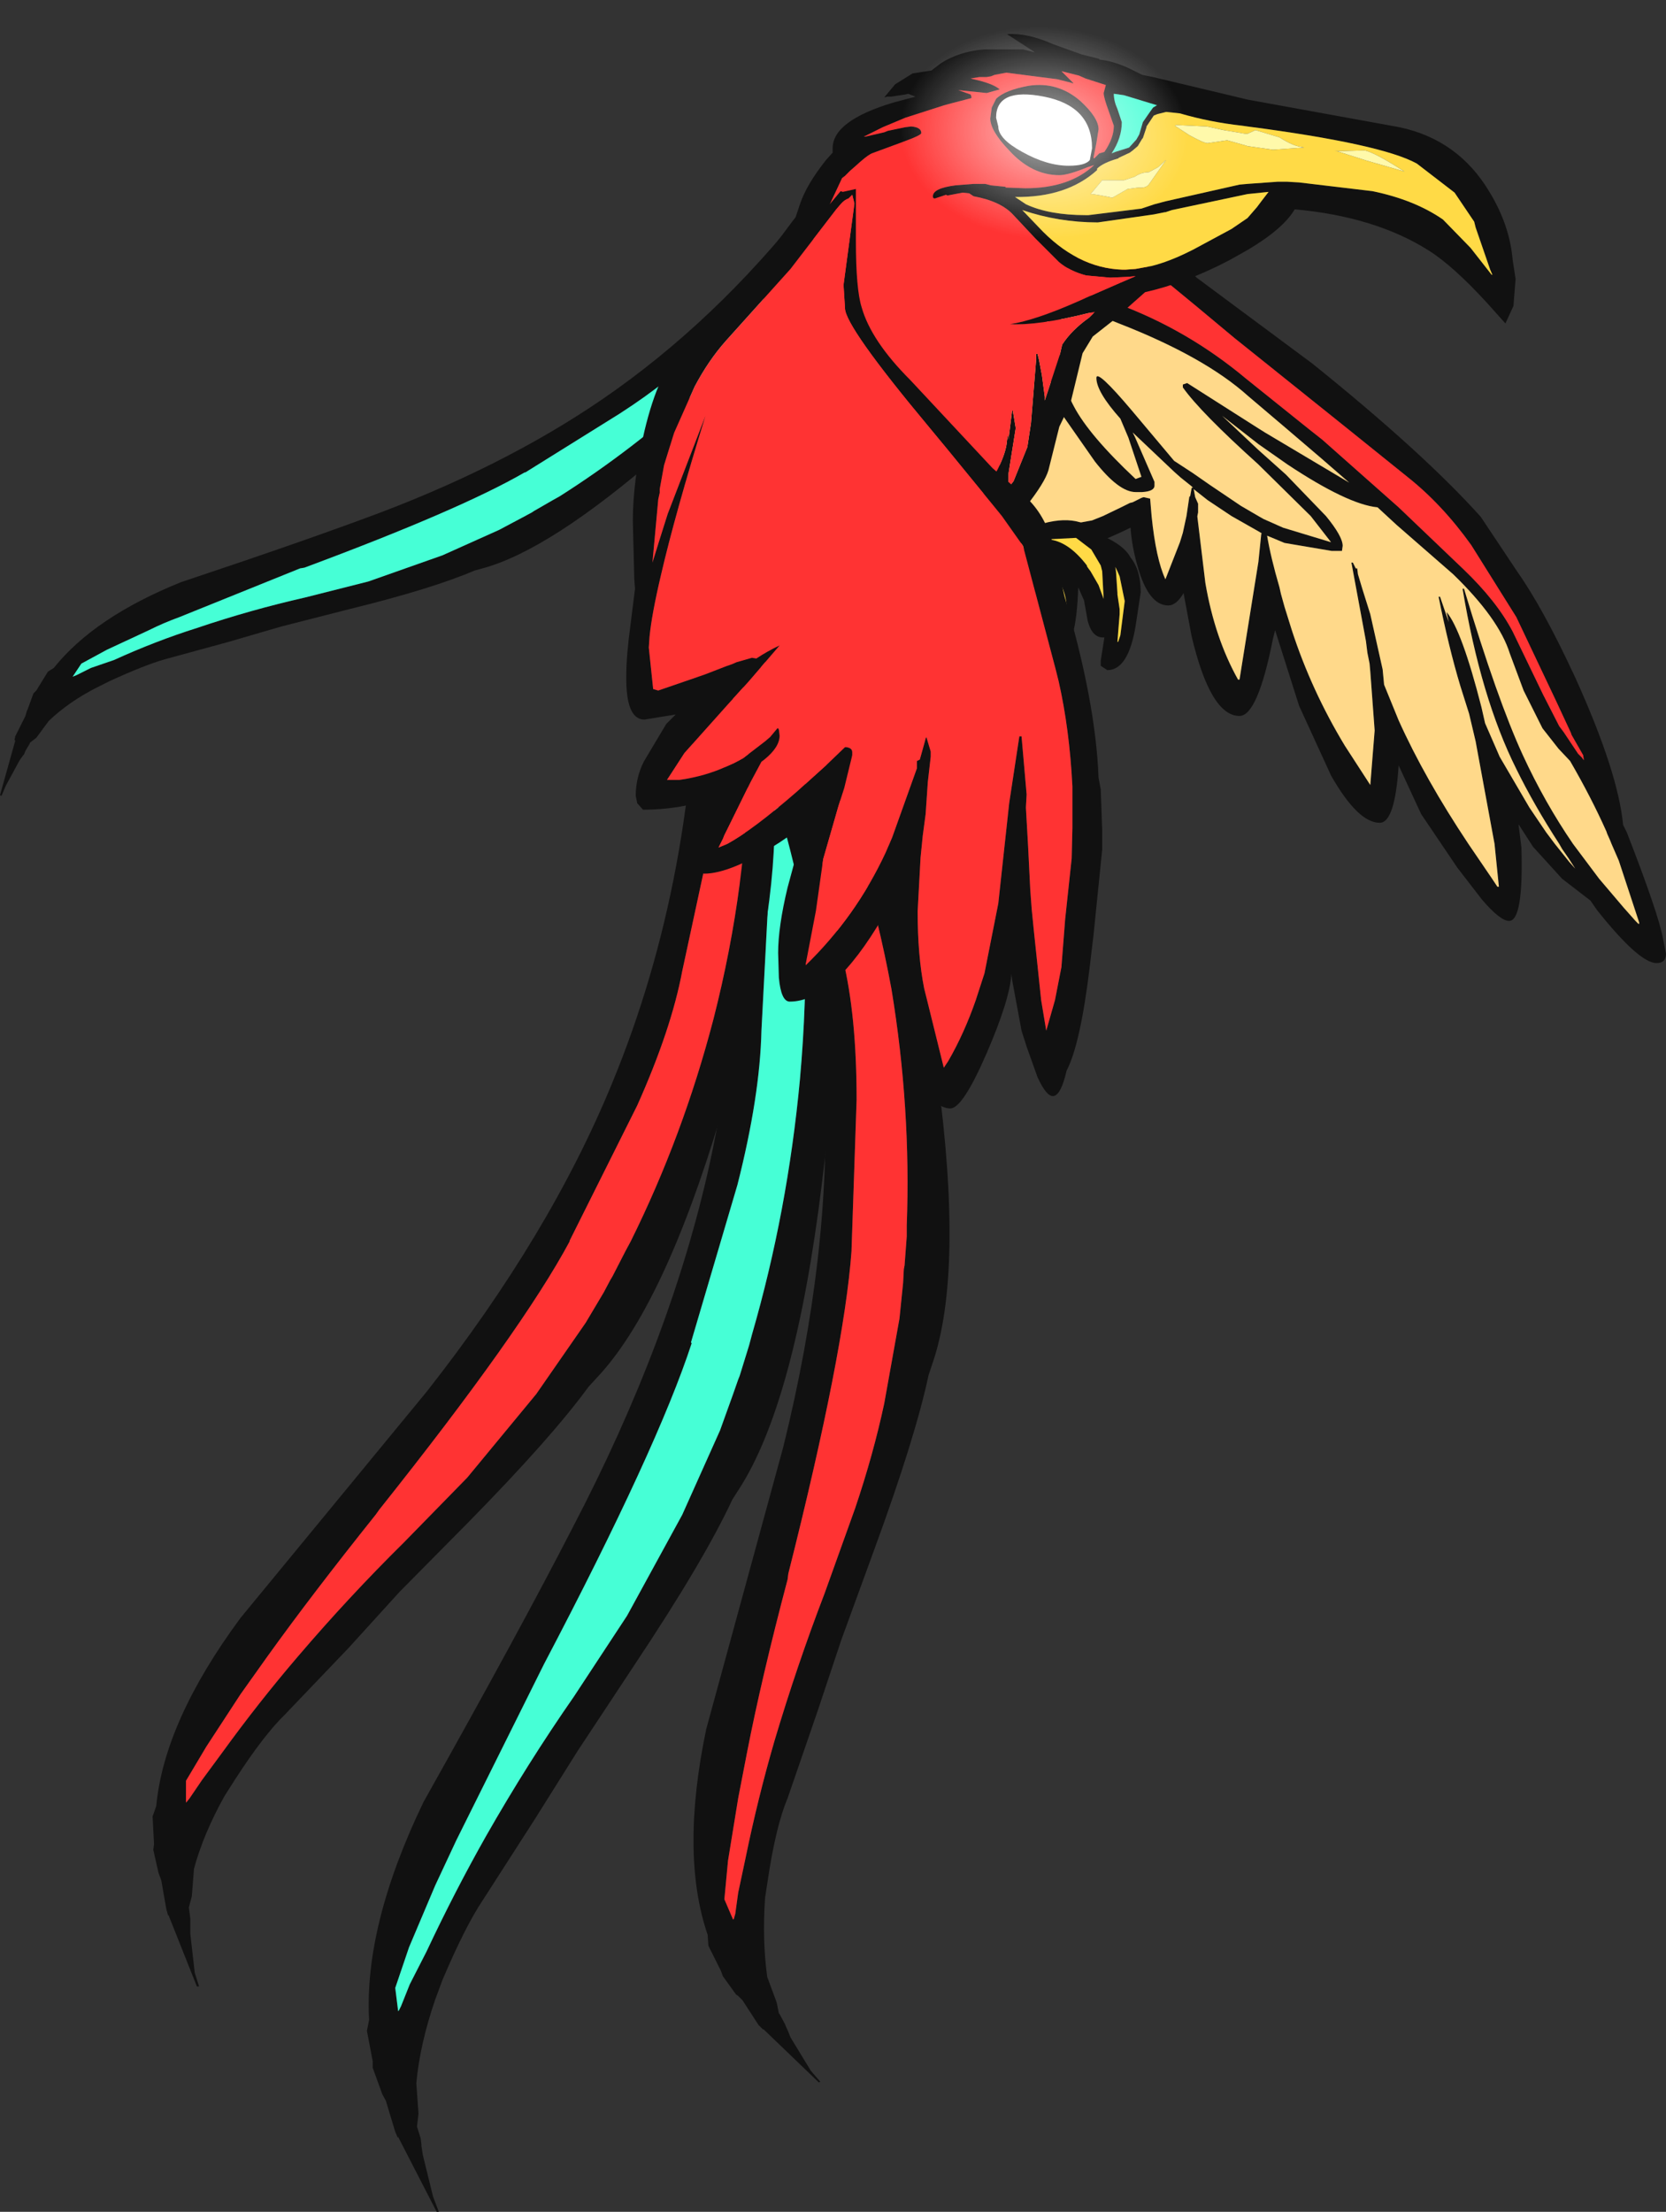 <?xml version="1.0" encoding="UTF-8" standalone="no"?>
<svg xmlns:ffdec="https://www.free-decompiler.com/flash" xmlns:xlink="http://www.w3.org/1999/xlink" ffdec:objectType="shape" height="152.15px" width="114.65px" xmlns="http://www.w3.org/2000/svg">
  <rect width="100%" height="100%" fill="#333333" stroke="none"/>
  <g transform="matrix(1.0, 0.0, 0.0, 1.0, 40.6, 35.4)">
    <path d="M18.2 -21.7 L19.65 -22.7 18.95 -21.05 17.35 -18.5 17.15 -18.0 15.65 -15.45 Q12.3 -10.6 5.0 -4.3 -2.75 2.45 -7.4 3.7 L-7.95 3.85 Q-10.85 5.1 -16.55 6.5 L-21.25 7.7 -24.85 8.75 -29.25 9.95 Q-30.65 10.35 -33.05 11.45 L-33.95 11.9 Q-35.9 12.9 -37.25 14.2 L-38.1 15.35 -38.55 15.7 -38.55 15.75 -38.85 16.25 -38.95 16.5 -39.0 16.55 -39.25 16.9 -40.2 18.65 -40.5 19.35 -40.6 19.3 -39.55 15.55 -39.6 15.5 -39.55 15.25 -38.85 13.85 -38.75 13.5 -38.7 13.4 -38.3 12.3 -38.1 12.1 -37.3 10.8 -36.9 10.55 Q-34.1 7.05 -28.15 4.65 -19.45 1.75 -14.4 -0.15 -5.05 -3.7 1.8 -8.6 9.5 -14.1 15.8 -22.4 L15.9 -22.2 Q16.35 -21.45 17.35 -21.45 L17.0 -20.95 14.65 -18.4 7.75 -11.55 Q5.7 -9.3 2.05 -6.95 L-4.45 -2.9 -4.5 -2.9 Q-8.9 -0.35 -19.65 3.65 L-19.95 3.7 -28.25 7.05 Q-29.35 7.45 -30.35 7.95 L-33.25 9.3 -35.0 10.25 -35.6 11.15 -35.35 11.05 -34.35 10.55 -32.75 10.0 Q-29.9 8.7 -27.05 7.8 -23.35 6.55 -19.6 5.7 L-15.25 4.6 -10.15 2.8 -6.25 1.05 -4.65 0.2 -4.0 -0.15 -3.85 -0.25 -2.55 -1.0 -2.1 -1.25 Q2.95 -4.45 7.55 -8.65 12.9 -13.55 16.65 -19.15 L17.3 -20.15 18.05 -21.25 18.2 -21.7" fill="#111111" fill-rule="evenodd" stroke="none"/>
    <path d="M18.2 -21.7 L18.05 -21.25 17.3 -20.15 16.65 -19.15 Q12.9 -13.55 7.55 -8.65 2.95 -4.45 -2.1 -1.25 L-2.55 -1.0 -3.85 -0.25 -4.0 -0.15 -4.65 0.2 -6.25 1.05 -10.15 2.8 -15.25 4.6 -19.6 5.7 Q-23.35 6.55 -27.05 7.8 -29.9 8.7 -32.75 10.0 L-34.35 10.55 -35.35 11.05 -35.6 11.15 -35.0 10.25 -33.25 9.3 -30.35 7.95 Q-29.35 7.45 -28.25 7.05 L-19.95 3.7 -19.65 3.65 Q-8.9 -0.35 -4.5 -2.9 L-4.45 -2.9 2.05 -6.95 Q5.7 -9.3 7.75 -11.55 L14.65 -18.4 17.0 -20.95 17.35 -21.45 17.4 -21.45 18.2 -21.7" fill="#46ffd6" fill-rule="evenodd" stroke="none"/>
    <path d="M12.25 9.85 Q13.6 10.2 14.6 14.15 L15.4 18.5 15.7 19.25 16.5 23.5 Q17.7 32.1 15.95 46.1 14.1 61.1 10.25 67.05 L9.8 67.75 Q7.85 71.95 3.05 79.15 L-0.85 85.05 -3.8 89.75 -7.4 95.35 Q-8.6 97.15 -10.15 100.8 L-10.65 102.15 Q-11.7 105.2 -11.95 107.9 L-11.8 110.0 -11.9 110.85 -11.9 110.9 -11.65 111.7 -11.6 112.1 -11.6 112.2 -11.5 112.85 -10.8 115.7 -10.4 116.75 -10.55 116.75 -13.2 111.6 -13.25 111.65 -13.25 111.6 -13.4 111.25 -14.05 109.1 -14.3 108.65 -14.35 108.5 -14.95 106.85 -14.95 106.4 -15.35 104.3 -15.2 103.55 Q-15.55 97.05 -11.45 88.55 -4.85 76.8 -1.2 69.7 5.6 56.7 8.25 44.6 11.8 28.2 9.2 9.45 L9.05 7.2 8.75 4.3 Q8.4 1.6 9.65 3.4 10.9 5.2 12.05 9.3 L12.25 9.85 M11.7 12.35 L12.4 14.65 12.55 16.1 12.55 21.2 11.8 35.5 Q11.7 40.0 10.15 46.1 L6.95 56.95 7.0 57.0 Q4.65 64.2 -3.15 79.05 L-3.35 79.45 -9.2 91.2 -10.65 94.3 -12.45 98.55 -13.4 101.35 -13.2 102.95 -13.15 102.9 -13.0 102.6 -12.4 101.1 -11.25 98.85 Q-9.3 94.7 -7.15 90.9 -4.3 85.9 -1.1 81.3 L2.55 75.75 6.35 68.8 8.95 63.0 9.85 60.5 10.2 59.5 10.3 59.25 10.95 57.15 11.15 56.4 Q13.6 47.95 14.45 38.85 15.4 28.25 14.0 18.5 L13.75 16.7 13.4 14.8 13.2 14.1 Q12.6 12.5 11.7 12.0 L11.7 12.35" fill="#111111" fill-rule="evenodd" stroke="none"/>
    <path d="M11.7 12.35 L11.7 12.0 Q12.6 12.5 13.2 14.1 L13.4 14.8 13.75 16.7 14.0 18.5 Q15.4 28.25 14.45 38.85 13.6 47.95 11.15 56.4 L10.95 57.15 10.3 59.25 10.2 59.5 9.85 60.5 8.95 63.0 6.35 68.8 2.55 75.75 -1.1 81.3 Q-4.3 85.9 -7.15 90.9 -9.3 94.7 -11.25 98.85 L-12.4 101.1 -13.0 102.6 -13.15 102.9 -13.2 102.95 -13.4 101.35 -12.45 98.55 -10.65 94.3 -9.2 91.2 -3.35 79.45 -3.15 79.05 Q4.65 64.2 7.0 57.0 L6.95 56.95 10.15 46.1 Q11.7 40.0 11.8 35.5 L12.55 21.2 12.55 16.1 12.4 14.65 11.7 12.35" fill="#46ffd6" fill-rule="evenodd" stroke="none"/>
    <path d="M12.9 12.1 L13.4 13.4 14.65 17.75 17.4 30.55 Q18.35 34.45 18.35 40.25 L18.0 50.6 18.0 50.65 Q17.5 57.6 13.65 72.85 L13.6 73.25 Q11.8 80.05 10.8 85.2 L10.2 88.3 9.5 92.6 9.25 95.25 9.85 96.65 9.9 96.6 10.0 96.25 10.2 94.8 10.7 92.45 Q11.55 88.3 12.7 84.35 14.25 79.15 16.15 74.2 L18.25 68.35 Q19.5 64.65 20.25 61.15 L21.3 55.3 21.55 52.85 21.6 51.9 21.65 51.65 21.8 49.65 21.8 48.9 Q22.1 40.85 20.75 32.65 19.0 23.15 15.35 15.05 L14.7 13.55 13.9 12.0 13.55 11.45 Q12.6 10.2 11.6 10.0 L11.7 10.4 12.9 12.1 M14.85 11.05 L16.7 14.65 17.25 15.2 Q17.7 15.85 18.95 18.65 22.2 25.8 23.9 38.5 25.75 52.15 23.55 58.45 L23.3 59.2 Q22.4 63.45 19.6 71.1 L17.3 77.4 15.65 82.35 13.6 88.3 Q12.8 90.2 12.25 93.85 L12.05 95.15 Q11.85 98.1 12.2 100.6 L12.85 102.35 13.0 103.1 13.05 103.15 13.4 103.8 13.55 104.15 13.6 104.25 13.8 104.75 15.2 107.05 15.85 107.8 15.75 107.85 11.95 104.2 11.9 104.2 11.85 104.15 11.6 103.9 10.5 102.2 10.2 101.9 10.05 101.8 9.15 100.55 9.0 100.15 8.15 98.45 8.1 97.7 Q6.2 92.15 8.0 83.55 L13.3 64.15 Q16.6 50.8 16.15 39.5 15.65 24.1 8.65 8.55 L7.9 6.65 6.95 4.2 Q5.95 1.95 7.55 3.15 9.2 4.4 11.3 7.6 L11.6 8.05 Q13.0 7.9 14.85 11.05" fill="#111111" fill-rule="evenodd" stroke="none"/>
    <path d="M12.9 12.1 L11.7 10.4 11.6 10.0 Q12.6 10.2 13.55 11.45 L13.9 12.0 14.7 13.55 15.35 15.05 Q19.0 23.15 20.75 32.65 22.1 40.85 21.8 48.9 L21.8 49.65 21.65 51.65 21.6 51.9 21.55 52.85 21.3 55.3 20.25 61.15 Q19.5 64.65 18.25 68.35 L16.15 74.2 Q14.25 79.15 12.7 84.35 11.55 88.3 10.7 92.45 L10.2 94.8 10.0 96.25 9.9 96.6 9.85 96.65 9.25 95.25 9.5 92.6 10.2 88.3 10.8 85.2 Q11.8 80.05 13.6 73.25 L13.65 72.85 Q17.5 57.6 18.0 50.65 L18.0 50.6 18.35 40.25 Q18.35 34.45 17.4 30.55 L14.65 17.75 13.4 13.4 12.9 12.1" fill="#ff3333" fill-rule="evenodd" stroke="none"/>
    <path d="M10.35 8.5 Q11.65 8.95 12.05 12.6 L12.25 16.6 12.5 17.35 Q12.7 18.15 12.7 21.2 12.7 29.05 9.0 41.35 5.05 54.55 0.45 59.4 L-0.1 60.0 Q-2.65 63.5 -8.4 69.35 L-13.1 74.1 -16.6 77.95 -20.95 82.5 Q-22.45 83.95 -24.45 87.05 L-25.15 88.15 Q-26.6 90.75 -27.25 93.15 L-27.4 95.05 -27.6 95.8 -27.6 95.85 -27.5 96.6 -27.5 96.95 -27.5 97.05 -27.5 97.65 -27.2 100.3 -26.9 101.25 -27.05 101.25 -29.0 96.35 -29.05 96.35 -29.05 96.3 -29.15 95.95 -29.5 93.95 -29.65 93.55 -29.7 93.4 -30.05 91.85 -30.0 91.45 -30.1 89.55 -29.85 88.85 Q-29.3 83.0 -24.05 75.9 L-11.25 60.35 Q-2.75 49.55 1.55 39.05 7.4 24.85 7.4 7.75 7.4 6.7 7.55 5.7 L7.7 3.05 Q7.7 0.6 8.7 2.35 9.65 4.15 10.25 7.95 L10.35 8.5 M9.45 10.65 L9.85 12.75 9.8 14.1 9.1 18.65 6.35 31.4 Q5.6 35.4 3.25 40.65 L-1.4 49.95 -1.4 50.0 Q-4.7 56.15 -14.5 68.45 L-14.75 68.8 Q-19.15 74.3 -22.2 78.55 L-24.05 81.15 -26.4 84.75 -27.8 87.1 -27.8 88.6 -27.75 88.55 -27.55 88.3 -26.7 87.05 -25.3 85.15 Q-22.8 81.7 -20.1 78.55 -16.6 74.45 -12.8 70.7 L-8.45 66.25 -3.7 60.5 -0.3 55.6 0.95 53.5 1.4 52.65 1.55 52.4 2.45 50.65 2.8 50.0 Q6.4 42.75 8.5 34.7 10.9 25.3 10.9 16.4 L10.9 14.8 10.8 13.05 10.7 12.4 Q10.35 10.9 9.5 10.3 L9.45 10.65" fill="#111111" fill-rule="evenodd" stroke="none"/>
    <path d="M9.45 10.65 L9.5 10.3 Q10.35 10.9 10.7 12.4 L10.8 13.05 10.9 14.8 10.9 16.4 Q10.9 25.3 8.5 34.7 6.4 42.75 2.8 50.0 L2.45 50.65 1.55 52.4 1.4 52.65 0.95 53.5 -0.3 55.6 -3.7 60.5 -8.45 66.25 -12.8 70.7 Q-16.6 74.45 -20.1 78.55 -22.8 81.7 -25.3 85.15 L-26.7 87.05 -27.55 88.3 -27.75 88.55 -27.8 88.6 -27.8 87.1 -26.4 84.75 -24.05 81.15 -22.2 78.55 Q-19.15 74.3 -14.75 68.8 L-14.5 68.45 Q-4.7 56.15 -1.4 50.0 L-1.4 49.95 3.25 40.65 Q5.6 35.4 6.35 31.4 L9.1 18.65 9.8 14.1 9.85 12.75 9.45 10.65" fill="#ff3333" fill-rule="evenodd" stroke="none"/>
    <path d="M37.2 -19.55 Q37.2 -20.7 40.45 -17.6 L41.75 -16.3 49.7 -10.4 Q57.35 -4.25 61.3 0.15 L63.8 3.9 Q65.6 6.45 67.8 11.2 70.75 17.7 71.1 21.35 L71.35 21.85 Q73.55 27.5 73.85 29.2 L74.05 30.2 Q74.05 30.85 73.4 30.85 72.2 30.85 69.3 27.2 L68.85 26.55 66.9 25.05 64.9 22.85 63.9 21.3 64.1 22.9 Q64.25 27.95 63.25 27.95 62.65 27.95 61.4 26.5 L59.7 24.3 57.2 20.6 55.65 17.25 Q55.4 21.2 54.35 21.2 52.85 21.2 51.0 17.95 L48.8 13.15 47.15 7.95 47.0 8.55 Q45.95 13.85 44.7 13.85 42.7 13.85 41.4 8.35 L40.85 5.4 Q40.35 6.25 39.8 6.25 38.45 6.25 37.7 3.6 37.3 2.25 37.2 0.9 34.05 2.45 32.5 2.45 31.8 2.45 31.6 2.2 L31.55 2.05 28.8 2.4 Q28.15 2.4 27.7 0.1 L27.5 -1.1 Q27.25 -2.85 27.15 -4.7 L27.2 -6.5 27.7 -7.65 Q27.95 -9.7 28.55 -11.0 29.65 -13.35 31.15 -14.75 L31.65 -15.15 31.4 -15.35 Q31.4 -15.95 32.1 -17.15 33.0 -18.7 34.05 -18.7 L37.05 -18.2 36.7 -18.5 36.95 -18.4 35.45 -19.7 Q35.45 -20.4 37.25 -19.4 L37.2 -19.55 M32.8 -16.9 L32.3 -15.75 36.3 -14.5 Q41.15 -12.7 45.15 -9.35 L49.45 -5.9 50.4 -5.15 55.65 -0.5 60.1 3.75 Q62.4 5.95 63.5 8.05 L65.6 12.4 66.7 14.55 67.0 14.95 68.0 16.45 68.25 16.7 68.4 16.9 68.35 16.55 67.55 15.15 67.5 15.0 66.5 12.85 63.75 7.05 60.65 2.1 Q58.65 -0.7 56.25 -2.6 L52.15 -5.9 45.35 -11.35 44.35 -12.15 41.65 -14.4 38.55 -16.95 Q36.2 -18.05 34.35 -18.05 33.5 -18.05 32.8 -16.9 M31.3 -13.1 Q29.8 -11.4 29.3 -10.3 L28.5 -8.05 28.55 -7.75 28.35 -6.6 28.1 -5.15 Q28.1 -2.95 28.9 0.1 L29.25 1.35 34.55 0.4 35.3 0.1 36.65 -0.55 37.15 -0.8 37.35 -0.85 37.95 -1.15 38.1 -1.2 38.55 -1.1 38.65 0.1 Q38.95 3.05 39.6 4.45 L40.6 1.9 40.8 1.25 41.05 0.1 41.25 -1.25 41.3 -1.25 41.4 -1.8 41.4 -1.85 41.5 -1.85 41.4 -1.95 40.65 -2.55 40.2 -2.95 37.35 -5.65 37.5 -5.35 38.85 -2.25 38.85 -2.0 Q38.85 -1.6 38.0 -1.55 L37.55 -1.55 Q36.4 -1.55 34.75 -3.65 L32.55 -6.8 Q31.5 -8.35 31.5 -12.1 L31.55 -13.35 31.3 -13.1 M32.35 -13.2 L32.3 -12.05 Q32.3 -9.3 33.3 -7.45 34.35 -5.45 37.55 -2.45 L37.95 -2.6 37.05 -5.3 36.5 -6.6 Q34.85 -8.45 34.85 -9.4 34.85 -10.05 37.3 -7.15 L40.2 -3.7 41.5 -2.85 42.65 -2.05 44.8 -0.6 46.0 0.1 46.35 0.3 47.7 0.9 51.0 1.9 49.6 0.1 46.1 -3.35 46.0 -3.45 Q42.0 -7.05 40.8 -8.75 L40.8 -8.95 41.1 -9.05 46.05 -5.9 46.45 -5.65 52.25 -2.2 50.35 -3.85 47.95 -5.9 45.3 -8.15 Q42.3 -10.85 36.4 -13.15 L33.65 -14.25 33.3 -14.3 Q32.6 -14.3 32.35 -13.2 M41.85 -0.15 L41.8 0.1 41.8 0.15 42.0 1.8 42.35 4.7 Q43.0 8.5 44.6 11.35 L44.7 11.35 46.0 3.25 46.2 1.3 46.25 1.3 46.0 1.15 44.15 0.1 42.5 -1.0 41.55 -1.75 41.65 -1.2 41.85 -0.75 41.85 -0.15 M46.0 -4.85 L43.5 -6.8 46.0 -4.45 47.9 -2.75 50.65 0.1 Q51.8 1.5 51.8 2.15 L51.75 2.5 51.05 2.5 47.8 1.95 46.6 1.45 Q46.85 2.95 47.45 5.0 L47.55 5.45 47.8 6.35 48.3 7.95 Q49.65 12.1 51.95 15.9 L53.7 18.6 54.0 14.85 53.7 10.8 53.65 10.25 53.5 9.5 53.4 8.7 52.4 3.3 52.5 3.3 52.7 3.7 52.8 3.7 52.85 4.1 53.15 5.1 53.7 6.85 54.55 10.65 54.65 11.7 55.65 14.15 Q57.45 18.15 60.45 22.65 L62.05 25.0 62.45 25.6 62.55 25.6 62.25 22.65 61.05 16.15 60.95 15.6 60.5 13.7 59.9 11.8 Q59.1 9.15 58.4 5.65 L58.5 5.65 59.1 7.4 58.95 6.7 Q60.0 7.95 61.35 13.25 L61.6 14.35 62.45 16.3 62.6 16.65 64.65 20.15 65.8 21.85 66.4 22.65 67.4 23.9 67.8 24.35 67.35 23.65 66.9 23.0 66.7 22.65 Q64.95 19.95 63.75 17.5 61.3 12.6 60.05 5.1 L60.15 5.1 Q62.45 12.75 64.2 16.55 65.7 19.8 67.65 22.65 L69.45 25.05 71.15 27.05 71.95 27.95 72.15 28.15 72.2 28.15 72.2 28.05 70.8 23.8 70.3 22.65 70.2 22.4 70.0 21.95 69.95 21.8 Q68.9 19.45 67.45 16.95 L66.65 16.1 65.55 14.7 65.5 14.6 64.25 12.1 63.3 9.55 Q62.55 7.15 59.4 4.1 L55.5 0.7 54.2 -0.5 Q52.15 -0.7 48.0 -3.45 L46.0 -4.85" fill="#111111" fill-rule="evenodd" stroke="none"/>
    <path d="M46.0 -4.85 L48.0 -3.45 Q52.15 -0.7 54.2 -0.5 L55.5 0.7 59.4 4.1 Q62.55 7.15 63.3 9.55 L64.25 12.1 65.5 14.6 65.55 14.7 66.65 16.1 67.45 16.95 Q68.9 19.45 69.95 21.8 L70.0 21.95 70.2 22.4 70.3 22.65 70.8 23.8 72.2 28.05 72.2 28.15 72.15 28.15 71.95 27.95 71.15 27.05 69.45 25.05 67.65 22.65 Q65.7 19.8 64.2 16.55 62.45 12.75 60.15 5.1 L60.05 5.1 Q61.3 12.6 63.75 17.5 64.95 19.95 66.7 22.65 L66.9 23.0 67.35 23.65 67.8 24.35 67.4 23.9 66.4 22.65 65.8 21.85 64.65 20.15 62.6 16.65 62.45 16.3 61.6 14.35 61.35 13.25 Q60.0 7.95 58.95 6.7 L59.1 7.4 58.5 5.65 58.4 5.65 Q59.1 9.15 59.9 11.8 L60.5 13.7 60.95 15.6 61.05 16.15 62.25 22.65 62.55 25.6 62.45 25.6 62.05 25.0 60.45 22.65 Q57.45 18.15 55.65 14.15 L54.65 11.7 54.55 10.65 53.7 6.85 53.15 5.1 52.85 4.1 52.8 3.7 52.7 3.7 52.5 3.3 52.4 3.3 53.4 8.7 53.5 9.5 53.65 10.25 53.7 10.8 54.0 14.85 53.7 18.6 51.95 15.9 Q49.65 12.1 48.3 7.95 L47.8 6.35 47.55 5.45 47.45 5.0 Q46.85 2.95 46.6 1.45 L47.8 1.95 51.05 2.5 51.75 2.5 51.8 2.15 Q51.8 1.5 50.65 0.1 L47.9 -2.75 46.0 -4.45 43.5 -6.8 46.0 -4.85 M41.85 -0.15 L41.85 -0.75 41.65 -1.2 41.55 -1.75 42.5 -1.0 44.15 0.1 46.0 1.15 46.25 1.3 46.2 1.3 46.0 3.25 44.7 11.35 44.6 11.35 Q43.0 8.5 42.35 4.7 L42.0 1.8 41.8 0.15 41.8 0.1 41.85 -0.15 M32.35 -13.2 Q32.6 -14.3 33.3 -14.3 L33.65 -14.25 36.4 -13.15 Q42.3 -10.85 45.3 -8.15 L47.95 -5.9 50.35 -3.85 52.25 -2.2 46.45 -5.65 46.05 -5.9 41.1 -9.05 40.8 -8.95 40.8 -8.75 Q42.0 -7.05 46.0 -3.45 L46.1 -3.35 49.6 0.1 51.0 1.9 47.7 0.9 46.35 0.3 46.0 0.1 44.8 -0.6 42.65 -2.05 41.5 -2.85 40.2 -3.7 37.3 -7.15 Q34.85 -10.05 34.85 -9.4 34.85 -8.45 36.5 -6.6 L37.05 -5.3 37.95 -2.6 37.55 -2.45 Q34.35 -5.45 33.3 -7.45 32.3 -9.3 32.3 -12.05 L32.35 -13.2 M31.3 -13.1 L31.55 -13.35 31.5 -12.1 Q31.5 -8.35 32.55 -6.8 L34.75 -3.65 Q36.4 -1.55 37.55 -1.55 L38.0 -1.55 Q38.85 -1.6 38.85 -2.0 L38.85 -2.25 37.5 -5.35 37.35 -5.65 40.2 -2.95 40.65 -2.55 41.4 -1.95 41.5 -1.85 41.4 -1.85 41.4 -1.8 41.3 -1.25 41.25 -1.25 41.05 0.1 40.8 1.25 40.6 1.9 39.6 4.45 Q38.95 3.05 38.65 0.1 L38.55 -1.1 38.1 -1.2 37.95 -1.15 37.35 -0.85 37.15 -0.8 36.65 -0.55 35.3 0.1 34.55 0.4 29.25 1.35 28.9 0.1 Q28.1 -2.95 28.1 -5.15 L28.35 -6.6 28.55 -7.75 28.5 -8.05 29.3 -10.3 Q29.8 -11.4 31.3 -13.1" fill="#ffd98a" fill-rule="evenodd" stroke="none"/>
    <path d="M32.8 -16.9 Q33.5 -18.05 34.35 -18.05 36.2 -18.05 38.55 -16.95 L41.65 -14.4 44.35 -12.15 45.35 -11.35 52.15 -5.9 56.25 -2.6 Q58.65 -0.7 60.65 2.1 L63.75 7.05 66.5 12.85 67.5 15.0 67.55 15.15 68.35 16.55 68.4 16.9 68.25 16.7 68.0 16.45 67.0 14.95 66.7 14.55 65.6 12.4 63.5 8.05 Q62.4 5.95 60.1 3.75 L55.65 -0.5 50.4 -5.15 49.45 -5.9 45.15 -9.35 Q41.15 -12.7 36.3 -14.5 L32.3 -15.75 32.8 -16.9" fill="#ff3333" fill-rule="evenodd" stroke="none"/>
    <path d="M29.8 -32.0 L30.6 -31.8 30.55 -31.85 28.7 -33.05 Q30.1 -33.15 31.9 -32.35 L33.85 -31.65 35.05 -31.35 35.05 -31.3 Q36.15 -31.2 37.5 -30.5 L38.0 -30.25 38.75 -30.1 44.0 -28.85 45.25 -28.55 55.7 -26.65 Q59.75 -25.8 61.9 -22.2 63.3 -19.9 63.5 -17.5 L63.7 -16.2 63.55 -14.35 63.0 -13.15 61.7 -14.6 Q59.4 -17.1 57.75 -18.15 54.05 -20.5 48.5 -21.0 47.7 -19.65 45.25 -18.2 L44.0 -17.5 Q41.05 -15.95 38.2 -15.3 L36.0 -13.35 34.6 -12.25 33.9 -11.1 33.05 -7.6 32.3 -6.05 31.55 -3.05 Q31.3 -2.2 30.0 -0.55 28.65 1.15 28.0 1.15 L27.35 0.9 25.2 2.95 21.9 4.7 21.7 5.2 22.55 4.85 26.5 3.3 27.65 2.3 Q27.85 1.55 28.0 1.45 L28.1 1.4 28.05 1.35 Q28.1 1.1 28.65 1.05 L30.25 0.8 30.45 0.85 Q33.55 -0.3 35.1 1.4 L35.25 1.45 Q36.75 2.1 37.2 2.95 37.9 3.8 37.9 5.35 L37.55 7.65 Q37.05 10.7 35.6 10.7 L35.15 10.4 35.15 10.05 35.4 8.45 35.3 8.45 Q34.55 8.45 34.25 7.3 L34.0 5.9 33.6 5.0 33.6 5.05 Q33.45 9.25 32.4 9.25 31.7 9.25 31.4 8.0 L31.2 6.5 31.05 6.15 30.75 5.5 30.4 5.0 30.25 4.8 29.65 5.0 Q28.0 5.45 27.7 5.65 L26.35 6.85 27.75 7.05 29.2 7.0 Q30.8 7.0 30.5 7.4 30.5 8.1 29.45 8.8 L28.25 9.4 Q27.05 9.95 26.15 9.95 24.6 9.95 23.7 9.15 23.05 8.5 23.05 7.75 L22.7 7.8 Q17.35 11.25 16.4 11.25 15.4 11.25 15.2 10.85 L15.2 10.4 15.35 8.85 Q14.7 9.3 14.05 9.3 12.9 9.3 12.75 8.45 L12.75 7.4 12.7 7.4 Q9.5 10.5 7.8 10.5 7.05 10.5 6.85 9.3 L6.8 8.1 6.8 7.55 6.15 6.45 6.1 6.2 6.0 6.05 5.5 4.6 5.5 3.45 Q5.5 1.0 7.05 -3.0 L9.6 -9.2 12.2 -15.45 13.45 -18.75 13.9 -19.7 14.45 -21.35 Q14.9 -22.7 16.25 -24.4 L16.7 -24.9 16.7 -25.2 Q16.7 -27.1 20.9 -28.35 L22.4 -28.75 21.9 -28.95 21.7 -28.9 20.7 -28.75 20.45 -28.75 20.25 -28.7 21.0 -29.6 22.2 -30.35 23.5 -30.55 24.15 -31.05 Q25.4 -31.85 27.1 -32.0 L29.8 -32.0 M10.3 5.55 L11.5 4.25 11.5 4.15 11.6 3.9 12.3 0.9 12.15 0.3 12.0 -0.3 Q12.0 -1.45 12.6 -2.3 12.35 -1.8 12.35 -1.05 12.35 -0.5 12.7 0.5 L13.05 2.6 14.0 0.85 14.4 -0.95 14.95 -1.8 Q15.0 -2.35 15.75 -2.65 16.5 -3.0 17.25 -2.4 L17.25 -2.75 17.35 -3.55 Q17.6 -4.0 18.6 -4.0 19.7 -4.0 20.3 -2.75 20.6 -3.15 21.4 -2.25 22.7 -0.75 22.7 1.2 L22.45 2.75 23.8 1.65 24.9 0.85 26.6 -0.7 27.8 -2.65 27.85 -2.75 28.05 -3.1 Q28.65 -4.3 28.7 -5.1 L28.75 -5.4 28.8 -5.4 28.8 -5.15 29.05 -7.15 29.1 -7.15 29.3 -5.95 28.8 -2.8 28.8 -1.85 29.15 -2.3 30.1 -4.65 30.35 -6.3 30.7 -10.6 30.7 -11.05 30.8 -11.05 30.9 -10.65 31.1 -9.6 31.3 -8.1 31.3 -7.9 31.3 -7.85 32.35 -11.05 32.45 -11.5 32.5 -11.7 Q33.15 -12.7 34.35 -13.55 L34.75 -13.95 34.25 -13.85 Q30.85 -13.0 28.9 -13.1 30.6 -13.35 33.55 -14.65 L34.0 -14.85 34.1 -14.9 36.5 -15.95 37.55 -16.4 36.95 -16.35 35.8 -16.3 34.15 -16.45 Q33.0 -16.75 32.25 -17.4 L30.65 -19.0 29.15 -20.6 Q28.3 -21.55 26.4 -21.9 L26.1 -22.1 25.65 -22.15 24.6 -21.95 24.5 -22.0 23.75 -21.75 23.7 -21.75 Q23.6 -21.75 23.6 -21.9 23.6 -22.45 25.15 -22.65 L26.4 -22.75 26.5 -22.75 27.2 -22.75 27.6 -22.65 28.6 -22.55 28.6 -22.5 29.95 -22.45 Q33.0 -22.45 34.7 -24.05 L34.25 -23.9 Q32.9 -23.35 32.3 -23.35 30.4 -23.35 28.85 -25.05 27.55 -26.4 27.55 -27.25 L27.65 -28.0 27.95 -28.6 Q28.55 -29.2 30.2 -29.5 32.2 -29.8 33.75 -28.45 35.0 -27.3 35.0 -26.5 L34.85 -25.55 34.65 -24.55 34.7 -24.5 35.05 -24.85 35.4 -24.95 Q36.05 -25.9 36.05 -26.75 L35.7 -27.75 Q35.35 -28.7 35.35 -29.0 L35.5 -29.55 34.1 -30.0 33.65 -30.2 32.45 -30.5 32.5 -30.45 33.25 -29.7 33.25 -29.65 33.15 -29.7 32.55 -29.85 32.15 -29.95 28.65 -30.4 27.85 -30.25 27.6 -30.15 27.3 -30.1 26.8 -30.1 26.2 -30.0 26.4 -29.95 Q27.75 -29.65 28.2 -29.25 L27.3 -29.0 25.35 -29.2 26.2 -28.9 26.25 -28.75 26.25 -28.65 24.9 -28.3 24.35 -28.15 21.7 -27.3 20.15 -26.65 18.85 -26.0 18.95 -26.0 20.25 -26.3 20.5 -26.4 21.7 -26.65 22.1 -26.7 Q22.8 -26.65 22.8 -26.25 22.8 -26.1 21.7 -25.7 L21.3 -25.55 19.4 -24.85 19.3 -24.8 Q18.95 -24.6 18.3 -24.0 L17.9 -23.65 17.55 -23.3 17.35 -23.15 14.8 -17.7 14.55 -17.1 13.75 -14.9 11.6 -9.3 8.55 -2.2 8.25 -1.55 8.0 -0.75 Q7.2 1.4 6.9 3.3 L6.85 3.75 6.8 3.9 6.8 4.05 6.9 4.65 7.25 5.6 7.25 5.65 7.65 6.25 8.1 6.85 8.45 7.45 8.2 8.35 8.15 8.5 8.1 8.5 8.1 8.95 13.75 4.45 14.05 3.9 14.2 3.7 14.25 3.9 14.3 4.05 14.4 4.3 14.0 5.85 14.85 4.85 14.85 4.6 14.9 3.9 15.1 3.2 15.8 1.95 15.85 1.9 15.7 1.45 15.35 0.4 14.55 2.15 13.3 3.9 12.6 4.5 12.55 4.65 12.4 4.75 9.05 7.05 8.7 7.25 8.95 7.0 10.3 5.55 M29.75 -24.95 Q31.45 -24.0 32.95 -24.0 34.1 -24.0 34.4 -24.4 L34.55 -25.2 Q34.55 -28.1 31.25 -28.75 27.95 -29.4 27.95 -27.3 L28.1 -26.7 Q28.1 -25.85 29.75 -24.95 M39.05 -28.15 L36.75 -28.85 36.05 -28.95 Q36.05 -28.45 36.3 -27.9 L36.6 -27.0 Q36.6 -25.9 35.9 -24.85 L36.15 -24.95 37.1 -25.25 37.6 -25.8 37.8 -26.15 38.05 -27.0 38.5 -27.65 38.75 -28.0 39.0 -28.15 39.05 -28.15 M37.35 -25.05 L37.15 -24.9 36.4 -24.55 36.35 -24.5 Q35.3 -24.2 34.9 -23.8 L34.9 -23.7 Q32.8 -21.8 29.25 -21.85 L30.0 -21.35 Q31.6 -20.6 34.15 -20.6 L34.3 -20.6 37.95 -21.05 38.85 -21.35 39.6 -21.55 44.7 -22.7 45.25 -22.75 47.35 -22.9 47.95 -22.9 48.8 -22.85 53.85 -22.25 Q56.75 -21.65 58.7 -20.3 L60.6 -18.35 62.05 -16.5 62.1 -16.5 61.95 -16.85 60.95 -19.75 60.85 -20.15 59.5 -22.15 56.9 -24.15 Q54.45 -25.5 45.25 -26.7 L44.9 -26.75 Q42.65 -27.0 40.6 -27.6 L39.65 -27.7 39.05 -27.55 38.8 -27.45 38.3 -26.7 38.3 -26.65 38.05 -25.9 38.0 -25.85 37.7 -25.35 37.35 -25.05 M15.7 -0.85 L16.35 0.7 16.6 1.45 16.65 1.55 16.7 1.75 16.9 2.65 16.95 3.7 17.05 4.2 17.4 4.9 17.4 4.95 17.45 4.9 17.8 4.2 17.95 3.9 18.1 3.2 17.95 2.45 18.0 1.75 Q17.75 0.15 16.9 -0.95 15.7 -2.55 15.7 -0.85 M18.05 -1.25 L18.45 -0.25 Q18.85 1.05 18.9 2.85 L19.15 3.9 19.2 4.2 19.25 4.35 19.45 3.9 19.8 2.85 20.2 1.1 Q20.2 -1.95 18.6 -3.0 18.25 -2.7 18.15 -2.0 L18.05 -1.25 M39.6 -20.8 L39.55 -20.8 38.8 -20.65 34.95 -20.1 Q32.25 -20.1 29.75 -20.95 L30.85 -19.8 Q33.5 -16.95 36.65 -16.85 L36.85 -16.85 37.55 -16.9 38.65 -17.1 Q39.85 -17.4 41.25 -18.1 L41.55 -18.25 44.15 -19.65 45.25 -20.4 45.9 -21.15 46.05 -21.35 46.2 -21.55 46.7 -22.2 45.25 -22.05 40.05 -20.95 39.6 -20.8 M21.05 -1.45 L20.8 -1.15 20.8 -0.7 20.8 -0.6 20.85 0.3 20.7 2.3 21.0 3.1 21.05 3.75 21.05 3.9 21.05 4.2 21.05 4.25 21.2 3.9 21.35 3.6 22.0 1.05 21.7 -0.3 21.05 -1.45 M36.15 3.6 L36.2 3.9 36.3 5.4 36.3 5.5 36.45 6.5 36.45 6.85 36.35 8.1 36.3 8.75 36.35 8.75 36.5 8.3 36.8 5.95 36.45 4.25 36.3 3.9 36.15 3.6 M33.65 1.75 L33.45 1.6 31.5 1.7 Q32.9 1.8 34.2 3.5 L34.2 3.55 34.3 3.7 34.45 3.9 35.0 4.85 35.35 5.8 35.25 3.9 35.2 3.7 35.15 3.5 34.5 2.4 33.65 1.75 M31.9 3.9 L31.65 3.55 31.65 3.5 30.05 2.05 29.85 1.95 29.2 1.95 29.25 2.15 29.3 2.4 Q29.45 1.95 30.2 2.65 L30.95 3.5 31.15 3.9 31.45 4.75 31.6 5.15 31.8 5.85 32.25 7.5 32.3 7.75 32.7 6.65 32.8 6.3 Q32.75 5.2 32.0 4.05 L31.9 3.9 M29.25 2.75 L28.75 3.3 28.45 3.5 27.75 3.9 27.55 4.0 24.4 5.5 24.1 5.7 23.05 6.25 21.0 7.1 Q20.25 7.4 19.7 7.65 L19.5 7.7 17.7 8.4 17.6 8.5 Q17.15 8.5 17.0 8.25 L17.0 8.05 16.75 9.35 16.75 9.45 Q19.65 8.0 22.5 6.85 L22.55 6.9 22.7 6.8 22.95 6.7 23.55 6.45 24.15 6.65 24.3 7.05 24.25 7.4 24.1 7.85 Q24.1 8.3 24.95 8.7 L26.15 9.0 28.3 8.45 28.65 8.35 28.05 8.4 26.55 8.4 25.15 8.3 24.8 8.15 24.7 7.95 24.7 7.75 Q24.7 6.7 25.65 5.8 26.45 5.0 27.85 4.3 28.35 4.05 28.8 3.9 L29.0 3.8 29.6 3.65 29.7 3.6 29.65 3.5 29.2 2.9 29.25 2.75 M16.3 3.8 L16.3 3.5 16.25 3.6 16.25 3.45 16.2 3.3 15.85 3.9 15.8 3.95 15.75 4.1 16.15 3.9 16.3 3.8 M16.45 4.95 L16.0 5.1 14.35 5.75 Q13.95 5.95 13.9 6.5 L13.9 6.7 14.0 7.35 14.1 7.65 15.75 6.2 15.95 5.9 16.1 5.7 16.45 5.0 16.45 4.95 M18.55 4.7 Q18.0 6.25 17.3 6.6 L17.05 6.7 16.9 6.7 16.8 6.7 16.95 6.9 17.05 7.3 17.0 7.9 18.35 6.25 18.95 5.55 18.55 4.7" fill="#111111" fill-rule="evenodd" stroke="none"/>
    <path d="M8.45 7.45 L8.1 6.85 7.65 6.25 7.25 5.65 7.25 5.6 6.9 4.65 6.8 4.05 6.8 3.9 6.85 3.75 6.9 3.3 Q7.2 1.4 8.0 -0.75 L8.25 -1.55 8.55 -2.2 11.6 -9.3 13.75 -14.9 14.55 -17.1 14.8 -17.7 17.35 -23.15 17.55 -23.3 17.9 -23.65 18.3 -24.0 Q18.95 -24.6 19.3 -24.8 L19.4 -24.85 21.3 -25.55 21.7 -25.7 Q22.8 -26.1 22.8 -26.25 22.8 -26.65 22.1 -26.7 L21.7 -26.65 20.5 -26.4 20.25 -26.3 18.95 -26.0 18.85 -26.0 20.15 -26.65 21.7 -27.3 24.35 -28.15 24.9 -28.3 26.25 -28.65 26.25 -28.75 26.2 -28.9 25.35 -29.2 27.3 -29.0 28.2 -29.25 Q27.75 -29.65 26.4 -29.95 L26.2 -30.0 26.8 -30.1 27.3 -30.1 27.6 -30.15 27.85 -30.25 28.65 -30.4 32.15 -29.95 32.55 -29.85 33.15 -29.7 33.25 -29.65 33.25 -29.7 32.5 -30.45 32.45 -30.5 33.65 -30.2 34.1 -30.0 35.5 -29.55 35.35 -29.0 Q35.35 -28.7 35.7 -27.75 L36.05 -26.75 Q36.05 -25.9 35.4 -24.95 L35.05 -24.85 34.7 -24.5 34.65 -24.55 34.85 -25.55 35.0 -26.5 Q35.0 -27.3 33.75 -28.45 32.2 -29.8 30.2 -29.5 28.55 -29.2 27.95 -28.6 L27.65 -28.0 27.55 -27.25 Q27.55 -26.4 28.85 -25.05 30.4 -23.35 32.3 -23.35 32.9 -23.35 34.25 -23.9 L34.7 -24.05 Q33.0 -22.45 29.95 -22.45 L28.6 -22.5 28.6 -22.55 27.6 -22.65 27.2 -22.75 26.5 -22.75 26.4 -22.75 25.15 -22.65 Q23.6 -22.45 23.6 -21.9 23.6 -21.75 23.7 -21.75 L23.75 -21.75 24.5 -22.0 24.6 -21.95 25.65 -22.15 26.1 -22.1 26.4 -21.9 Q28.3 -21.55 29.15 -20.6 L30.65 -19.0 32.25 -17.4 Q33.0 -16.75 34.15 -16.45 L35.8 -16.3 36.95 -16.35 37.55 -16.4 36.5 -15.95 34.1 -14.9 34.0 -14.85 33.55 -14.65 Q30.6 -13.35 28.9 -13.1 30.85 -13.0 34.25 -13.85 L34.75 -13.95 34.35 -13.55 Q33.15 -12.7 32.5 -11.7 L32.45 -11.5 32.35 -11.05 31.3 -7.85 31.3 -7.9 31.3 -8.1 31.1 -9.6 30.9 -10.65 30.8 -11.05 30.7 -11.05 30.7 -10.6 30.35 -6.3 30.1 -4.65 29.15 -2.3 28.8 -1.85 28.8 -2.8 29.3 -5.95 29.1 -7.15 29.05 -7.15 28.8 -5.15 28.8 -5.4 28.75 -5.4 28.7 -5.1 Q28.65 -4.3 28.05 -3.1 L27.85 -2.75 27.8 -2.65 26.6 -0.7 24.9 0.85 23.8 1.65 22.45 2.75 22.7 1.2 Q22.7 -0.75 21.4 -2.25 20.6 -3.15 20.3 -2.75 19.7 -4.0 18.6 -4.0 17.6 -4.0 17.35 -3.55 L17.25 -2.75 17.25 -2.4 Q16.5 -3.0 15.75 -2.65 15.0 -2.35 14.95 -1.8 L14.4 -0.95 14.0 0.85 13.05 2.6 12.7 0.5 Q12.35 -0.5 12.35 -1.05 12.35 -1.8 12.6 -2.3 12.0 -1.45 12.0 -0.3 L12.15 0.3 12.3 0.9 11.6 3.9 11.5 4.15 11.5 4.25 10.3 5.55 10.0 5.8 8.9 6.95 8.65 7.2 8.45 7.45 M16.3 3.8 L16.15 3.9 15.75 4.1 15.8 3.95 15.85 3.9 16.2 3.3 16.25 3.45 16.25 3.6 16.3 3.5 16.3 3.8 M18.55 4.7 L18.95 5.55 18.35 6.25 17.0 7.9 17.05 7.3 16.95 6.9 16.8 6.7 16.9 6.7 17.05 6.7 17.3 6.6 Q18.0 6.25 18.55 4.7" fill="#ff3333" fill-rule="evenodd" stroke="none"/>
    <path d="M39.05 -28.15 L39.0 -28.15 38.75 -28.0 38.5 -27.65 38.05 -27.0 37.8 -26.15 37.6 -25.8 37.1 -25.25 36.15 -24.95 35.9 -24.85 Q36.6 -25.9 36.6 -27.0 L36.3 -27.9 Q36.05 -28.45 36.05 -28.95 L36.75 -28.85 39.05 -28.15" fill="#46ffd6" fill-rule="evenodd" stroke="none"/>
    <path d="M8.45 7.45 L8.65 7.2 8.9 6.95 10.0 5.8 10.3 5.55 8.95 7.0 8.7 7.25 9.05 7.05 12.4 4.75 12.55 4.65 12.6 4.5 13.3 3.9 14.55 2.15 15.35 0.4 15.7 1.45 15.85 1.9 15.8 1.95 15.1 3.2 14.9 3.9 14.85 4.6 14.85 4.85 14.0 5.85 14.4 4.3 14.3 4.05 14.25 3.9 14.2 3.7 14.05 3.9 13.75 4.45 8.1 8.95 8.1 8.5 8.15 8.5 8.2 8.35 8.45 7.45 M37.35 -25.05 L37.7 -25.35 38.0 -25.85 38.05 -25.9 38.3 -26.65 38.3 -26.7 38.8 -27.45 39.05 -27.55 39.65 -27.7 40.6 -27.6 Q42.65 -27.0 44.9 -26.75 L45.25 -26.7 Q54.45 -25.5 56.9 -24.15 L59.5 -22.15 60.85 -20.15 60.95 -19.75 61.95 -16.85 62.1 -16.5 62.05 -16.5 60.6 -18.35 58.7 -20.3 Q56.75 -21.65 53.85 -22.25 L48.8 -22.85 47.95 -22.9 47.35 -22.9 45.25 -22.75 44.7 -22.7 39.6 -21.55 38.85 -21.35 37.95 -21.05 34.3 -20.6 34.15 -20.6 Q31.6 -20.6 30.0 -21.35 L29.25 -21.85 Q32.8 -21.8 34.9 -23.7 L34.9 -23.8 Q35.3 -24.2 36.35 -24.5 L36.4 -24.55 37.15 -24.9 37.35 -25.05 M40.35 -26.8 L40.25 -26.75 41.25 -26.1 Q42.25 -25.55 42.5 -25.55 L43.85 -25.75 45.1 -25.4 45.25 -25.35 47.0 -25.1 49.15 -25.25 48.95 -25.3 Q48.4 -25.35 47.45 -25.95 L45.8 -26.45 45.25 -26.2 45.1 -26.2 43.6 -26.45 42.45 -26.7 40.35 -26.8 M18.05 -1.25 L18.15 -2.0 Q18.25 -2.7 18.6 -3.0 20.2 -1.95 20.2 1.1 L19.8 2.85 19.45 3.9 19.25 4.35 19.2 4.2 19.15 3.9 18.9 2.85 Q18.85 1.05 18.45 -0.25 L18.05 -1.25 M15.7 -0.85 Q15.7 -2.55 16.9 -0.95 17.75 0.15 18.0 1.75 L17.95 2.45 18.1 3.2 17.95 3.9 17.8 4.2 17.45 4.9 17.4 4.95 17.4 4.9 17.05 4.2 16.95 3.7 16.9 2.65 16.7 1.75 16.65 1.55 16.6 1.45 16.35 0.7 15.7 -0.85 M39.1 -23.9 L38.45 -23.55 Q37.95 -23.55 37.5 -23.25 L36.75 -23.0 35.25 -23.0 34.45 -22.05 34.6 -22.05 35.2 -21.95 35.95 -21.8 37.0 -22.4 37.75 -22.5 Q38.25 -22.45 38.45 -22.7 L39.65 -24.4 39.1 -23.9 M21.05 -1.45 L21.7 -0.3 22.0 1.05 21.35 3.6 21.2 3.9 21.05 4.25 21.05 4.2 21.05 3.9 21.05 3.75 21.0 3.1 20.7 2.3 20.85 0.3 20.8 -0.6 20.8 -0.7 20.8 -1.15 21.05 -1.45 M39.6 -20.8 L40.05 -20.95 45.25 -22.05 46.7 -22.2 46.2 -21.55 46.05 -21.35 45.9 -21.15 45.25 -20.4 44.15 -19.65 41.55 -18.25 41.25 -18.1 Q39.85 -17.4 38.65 -17.1 L37.55 -16.9 36.85 -16.85 36.65 -16.85 Q33.5 -16.95 30.85 -19.8 L29.75 -20.95 Q32.25 -20.1 34.95 -20.1 L38.8 -20.65 39.55 -20.8 39.6 -20.8 M51.45 -25.0 L51.25 -25.05 53.45 -24.35 56.05 -23.6 Q53.95 -24.95 53.3 -25.05 L51.45 -25.0 M29.25 2.75 L29.2 2.9 29.65 3.5 29.7 3.6 29.6 3.65 29.0 3.8 28.8 3.9 Q28.35 4.05 27.85 4.3 26.45 5.0 25.65 5.8 24.7 6.7 24.7 7.75 L24.7 7.95 24.8 8.15 25.15 8.3 26.55 8.4 28.05 8.4 28.65 8.35 28.3 8.45 26.15 9.0 24.95 8.7 Q24.1 8.3 24.1 7.85 L24.25 7.4 24.3 7.05 24.15 6.65 23.55 6.45 22.95 6.7 22.7 6.8 22.55 6.9 22.5 6.85 Q19.65 8.0 16.75 9.45 L16.75 9.35 17.0 8.05 17.0 8.25 Q17.15 8.5 17.6 8.5 L17.7 8.4 19.5 7.7 19.7 7.65 Q20.25 7.4 21.0 7.1 L23.05 6.25 24.1 5.7 24.4 5.5 27.55 4.0 27.75 3.9 28.45 3.5 28.75 3.3 29.25 2.75 M31.9 3.9 L32.0 4.05 Q32.75 5.2 32.8 6.3 L32.7 6.65 32.3 7.75 32.25 7.5 31.8 5.85 31.6 5.15 31.45 4.75 31.15 3.9 30.95 3.5 30.2 2.65 Q29.45 1.95 29.3 2.4 L29.25 2.15 29.2 1.95 29.85 1.95 30.05 2.05 31.65 3.5 31.65 3.55 31.9 3.9 M33.65 1.75 L34.5 2.4 35.15 3.5 35.2 3.7 35.25 3.9 35.35 5.8 35.0 4.85 34.45 3.9 34.3 3.7 34.2 3.55 34.2 3.5 Q32.9 1.8 31.5 1.7 L33.45 1.6 33.65 1.75 M36.15 3.6 L36.3 3.9 36.45 4.25 36.8 5.95 36.5 8.3 36.35 8.75 36.3 8.75 36.35 8.1 36.45 6.85 36.45 6.5 36.3 5.5 36.3 5.4 36.2 3.9 36.15 3.6 M16.45 4.95 L16.45 5.0 16.1 5.7 15.95 5.9 15.75 6.2 14.1 7.65 14.0 7.35 13.9 6.7 13.9 6.5 Q13.95 5.95 14.35 5.75 L16.0 5.1 16.45 4.95" fill="#ffda46" fill-rule="evenodd" stroke="none"/>
    <path d="M40.35 -26.8 L42.45 -26.7 43.6 -26.45 45.1 -26.2 45.25 -26.2 45.8 -26.45 47.45 -25.95 Q48.4 -25.35 48.95 -25.3 L49.15 -25.25 47.0 -25.1 45.25 -25.35 45.1 -25.4 43.85 -25.75 42.5 -25.55 Q42.25 -25.55 41.25 -26.1 L40.25 -26.75 40.35 -26.8 M39.1 -23.9 L39.65 -24.4 38.45 -22.7 Q38.25 -22.45 37.75 -22.5 L37.0 -22.4 35.95 -21.8 35.2 -21.95 34.6 -22.05 34.45 -22.05 35.25 -23.0 36.75 -23.0 37.5 -23.25 Q37.95 -23.55 38.45 -23.55 L39.1 -23.9 M51.45 -25.0 L53.3 -25.05 Q53.95 -24.95 56.05 -23.6 L53.45 -24.35 51.25 -25.05 51.45 -25.0" fill="#fff9aa" fill-rule="evenodd" stroke="none"/>
    <path d="M29.75 -24.95 Q28.1 -25.85 28.1 -26.7 L27.95 -27.3 Q27.95 -29.4 31.25 -28.75 34.55 -28.1 34.55 -25.2 L34.4 -24.4 Q34.1 -24.0 32.95 -24.0 31.45 -24.0 29.75 -24.95" fill="#ffffff" fill-rule="evenodd" stroke="none"/>
    <path d="M17.25 -22.25 L17.4 -22.2 18.3 -22.4 18.3 -18.85 Q18.3 -15.5 18.7 -14.25 19.35 -11.95 22.05 -9.25 L27.7 -3.2 30.0 -1.2 Q31.3 0.0 31.85 2.0 L32.65 5.6 Q34.8 12.85 35.0 18.1 L35.15 18.9 35.25 21.7 35.25 22.35 35.25 23.05 34.65 28.95 34.5 30.2 34.4 31.05 Q33.75 36.45 32.8 38.25 32.4 40.0 31.85 40.0 31.4 40.0 30.8 38.7 L30.05 36.6 29.7 35.5 29.05 32.0 29.0 31.6 Q28.9 33.35 27.3 37.05 25.65 40.85 24.8 40.85 23.7 40.85 22.65 38.8 21.95 37.35 21.5 35.65 20.75 32.75 20.75 30.45 L20.95 26.25 20.15 27.7 Q16.75 33.5 13.75 33.5 13.15 33.5 13.0 31.85 L12.95 30.15 Q12.95 28.35 13.6 25.65 L14.75 21.4 13.05 22.55 Q9.7 24.7 7.85 24.7 L7.6 24.65 7.3 24.7 Q6.95 24.7 6.85 24.45 L6.8 24.2 Q6.8 23.15 7.65 21.15 L8.4 19.55 Q6.1 20.3 3.65 20.3 L3.25 19.85 3.15 19.35 Q3.15 18.1 3.7 17.0 L5.25 14.4 5.9 13.75 3.75 14.1 Q2.45 14.1 2.5 11.05 2.5 9.7 2.8 7.5 L3.1 5.1 3.05 4.45 2.95 0.45 Q2.95 -2.35 3.75 -5.75 4.75 -9.95 6.35 -11.35 8.85 -13.5 11.75 -17.25 L13.95 -20.2 Q16.5 -23.5 16.5 -21.35 L17.25 -22.25 M18.2 -21.4 L18.05 -22.0 17.8 -21.75 Q17.5 -21.65 17.25 -21.35 L16.95 -21.0 13.8 -16.9 9.35 -11.95 Q8.15 -10.6 7.2 -8.8 L5.8 -5.65 5.75 -5.5 5.1 -3.4 4.8 -1.75 4.8 -1.5 4.7 -1.05 4.3 3.3 4.75 1.85 5.35 -0.05 7.95 -6.8 Q5.85 0.0 4.9 4.1 4.25 6.85 4.1 8.4 L4.05 9.15 4.35 12.0 4.7 12.1 7.9 11.0 8.55 10.75 9.45 10.4 9.75 10.3 10.1 10.15 11.15 9.85 11.45 9.9 Q12.2 9.4 13.05 9.0 L10.9 11.5 9.45 13.1 6.5 16.4 5.3 18.25 6.15 18.25 Q7.95 18.0 9.45 17.3 L9.9 17.1 Q10.2 16.95 10.55 16.75 L12.05 15.6 12.4 15.3 12.9 14.7 12.95 14.7 13.0 14.8 13.05 15.2 Q13.05 16.0 12.0 16.85 L11.8 17.0 11.05 18.4 9.45 21.65 9.25 22.05 9.15 22.3 8.85 22.9 9.45 22.65 Q11.2 21.7 14.25 19.05 L16.3 17.2 17.55 16.0 17.65 16.0 Q18.05 16.05 18.05 16.35 L18.05 16.55 17.5 18.8 17.1 20.05 16.05 23.7 15.55 27.25 14.85 30.9 14.85 31.0 Q18.3 27.65 20.35 23.25 L20.8 22.2 22.5 17.45 22.5 16.95 22.7 16.85 23.05 15.6 23.1 15.4 23.15 15.3 23.45 16.3 23.45 16.65 23.25 18.4 23.1 20.6 22.9 22.1 22.75 23.6 22.55 27.3 Q22.55 30.35 23.0 32.6 L23.2 33.4 24.35 38.05 24.65 37.6 Q25.75 35.7 26.55 33.4 L27.15 31.55 28.1 26.75 28.85 19.85 29.55 15.25 29.7 15.25 30.05 19.25 30.0 20.15 30.15 22.8 30.3 25.8 30.4 27.15 30.55 28.65 31.05 33.4 31.35 35.2 31.4 35.5 32.0 33.4 32.45 31.1 32.45 31.05 32.65 28.5 32.7 27.85 33.15 23.65 33.2 21.55 33.2 19.45 33.2 19.15 33.2 18.7 Q33.0 14.75 32.25 11.45 L32.05 10.65 29.8 2.15 28.35 0.1 27.7 -0.7 24.55 -4.55 23.35 -6.0 Q17.55 -12.95 17.55 -14.2 L17.45 -15.8 18.2 -21.4" fill="#111111" fill-rule="evenodd" stroke="none"/>
    <path d="M18.2 -21.4 L17.45 -15.8 17.55 -14.2 Q17.55 -12.95 23.35 -6.0 L24.55 -4.55 27.7 -0.7 28.35 0.1 29.8 2.15 32.05 10.65 32.25 11.45 Q33.0 14.75 33.2 18.7 L33.2 19.15 33.2 19.45 33.2 21.55 33.15 23.65 32.7 27.85 32.65 28.5 32.45 31.05 32.45 31.1 32.0 33.4 31.4 35.5 31.35 35.2 31.05 33.4 30.55 28.65 30.4 27.15 30.3 25.8 30.15 22.8 30.0 20.15 30.05 19.25 29.7 15.25 29.55 15.25 28.85 19.85 28.1 26.75 27.15 31.55 26.55 33.4 Q25.75 35.7 24.65 37.6 L24.35 38.05 23.2 33.4 23.0 32.6 Q22.55 30.35 22.55 27.3 L22.75 23.6 22.9 22.1 23.1 20.6 23.25 18.4 23.45 16.65 23.45 16.3 23.15 15.3 23.1 15.4 23.05 15.6 22.7 16.85 22.5 16.95 22.5 17.45 20.8 22.2 20.35 23.25 Q18.3 27.65 14.85 31.0 L14.85 30.9 15.55 27.25 16.05 23.7 17.1 20.05 17.5 18.8 18.05 16.55 18.05 16.35 Q18.05 16.05 17.65 16.0 L17.55 16.0 16.3 17.2 14.25 19.05 Q11.2 21.7 9.45 22.65 L8.85 22.9 9.15 22.3 9.25 22.05 9.45 21.65 11.05 18.4 11.8 17.0 12.0 16.85 Q13.05 16.0 13.05 15.2 L13.0 14.8 12.95 14.7 12.9 14.7 12.4 15.3 12.05 15.6 10.55 16.75 Q10.2 16.95 9.9 17.1 L9.45 17.3 Q7.95 18.0 6.15 18.25 L5.3 18.25 6.5 16.4 9.45 13.1 10.9 11.5 13.05 9.0 Q12.2 9.4 11.45 9.9 L11.15 9.85 10.1 10.15 9.75 10.3 9.45 10.4 8.55 10.75 7.9 11.0 4.7 12.1 4.35 12.0 4.05 9.15 4.1 8.4 Q4.25 6.85 4.9 4.1 5.85 0.0 7.95 -6.8 L5.35 -0.05 4.75 1.85 4.3 3.3 4.7 -1.05 4.8 -1.5 4.8 -1.75 5.1 -3.4 5.75 -5.5 5.8 -5.65 7.2 -8.8 Q8.15 -10.6 9.35 -11.95 L13.8 -16.9 16.95 -21.0 17.25 -21.35 Q17.5 -21.65 17.8 -21.75 L18.05 -22.0 18.2 -21.4" fill="#ff3333" fill-rule="evenodd" stroke="none"/>
    <path d="M26.2 -34.85 Q31.05 -36.1 35.9 -34.45 40.25 -32.9 42.3 -29.8 L42.55 -29.4 42.75 -29.1 Q44.9 -25.6 43.0 -22.2 L42.3 -21.2 Q40.75 -19.3 37.95 -18.2 L36.2 -17.6 Q31.55 -16.5 26.65 -18.2 22.9 -19.55 20.75 -21.95 L19.7 -23.5 Q18.9 -24.85 18.7 -26.15 18.55 -27.15 18.7 -28.1 18.9 -29.2 19.5 -30.3 21.45 -33.65 26.0 -34.8 L26.2 -34.85" fill="url(#gradient0)" fill-rule="evenodd" stroke="none"/>
  </g>
  <defs>
    <radialGradient cx="0" cy="0" gradientTransform="matrix(0.011, 0.004, -0.005, 0.008, 31.25, -26.25)" gradientUnits="userSpaceOnUse" id="gradient0" r="819.2" spreadMethod="pad">
      <stop offset="0.0" stop-color="#ffffff" stop-opacity="0.663"/>
      <stop offset="1.0" stop-color="#ffffff" stop-opacity="0.0"/>
    </radialGradient>
  </defs>
</svg>
